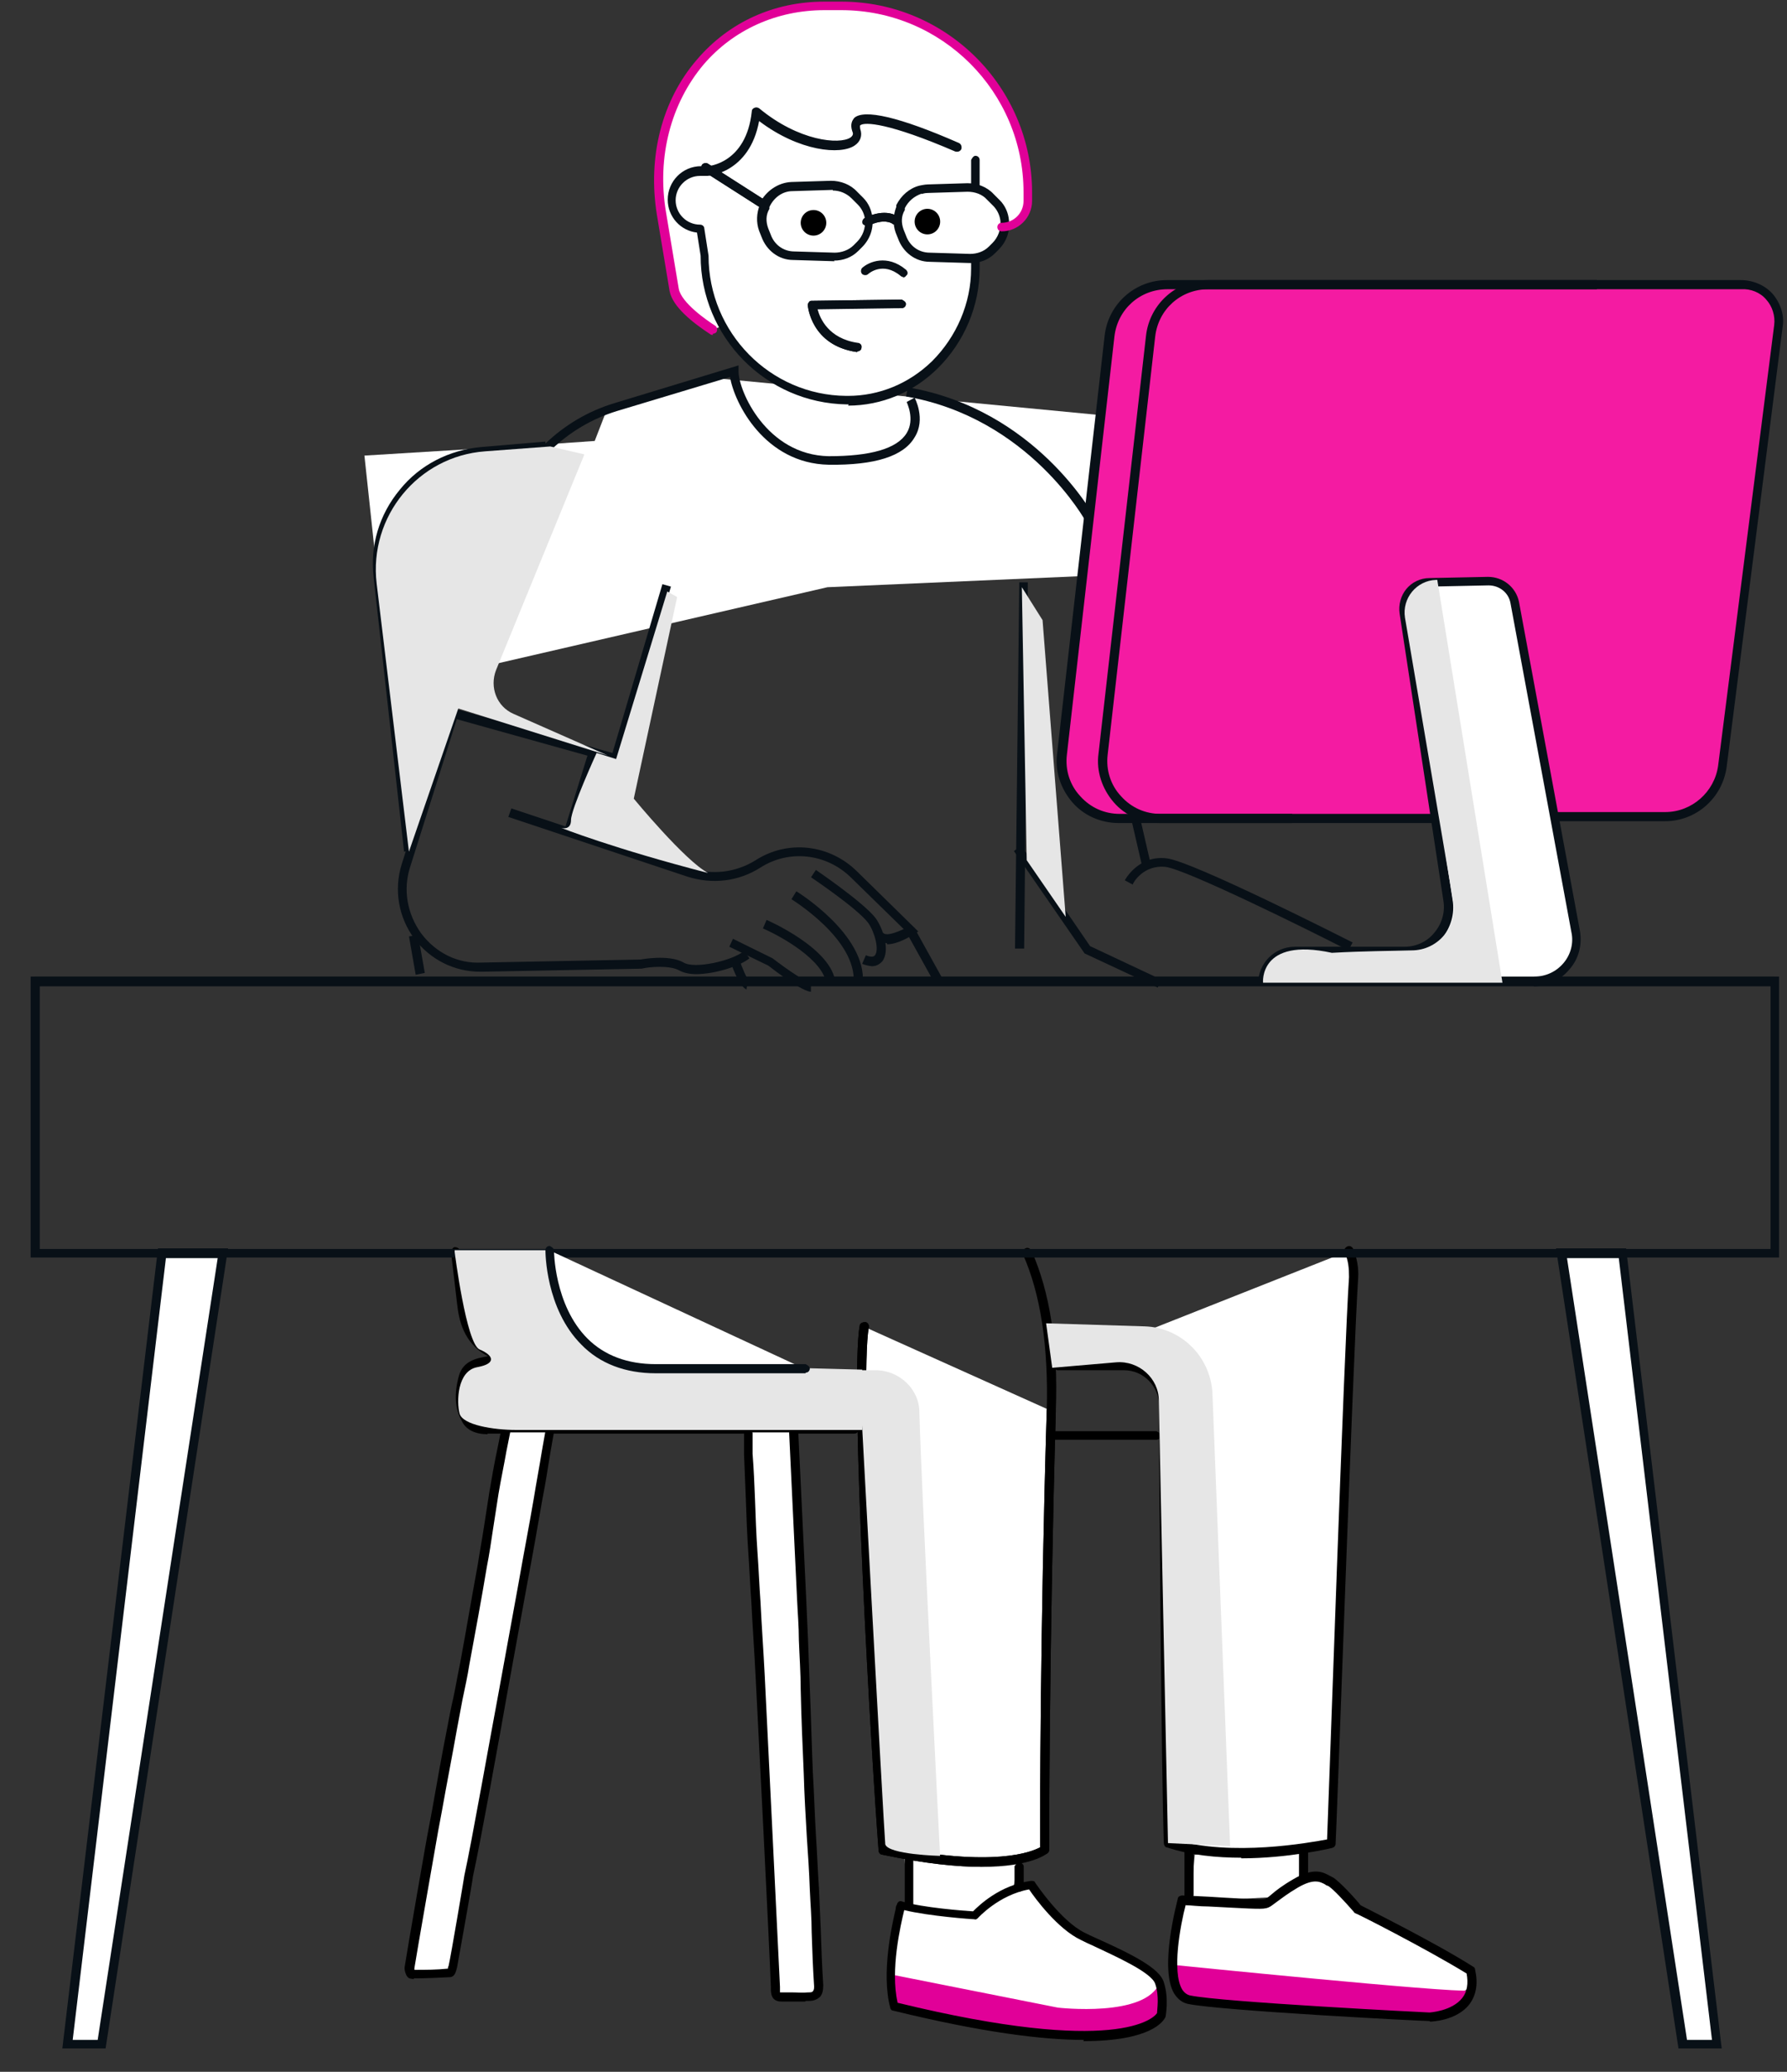 <svg width="44" height="51" viewBox="0 0 44 51" fill="none" xmlns="http://www.w3.org/2000/svg">
<rect x="0" y="0" width="44" height="51" fill="#333333" stroke="none"/>
<path d="M24.842 45.835L25.082 45.76C25.082 45.76 24.962 46.525 24.917 46.555C25.427 46.315 25.457 46.45 25.592 46.69C25.727 46.93 26.477 47.59 27.917 48.25C28.472 48.655 28.592 48.805 28.487 49.195C27.977 49.555 26.087 49.57 24.572 49.48C23.057 49.39 21.902 48.7 21.902 48.7C21.902 48.7 22.007 47.02 22.262 46.945C22.352 46.585 22.262 45.625 22.262 45.625C22.262 45.625 24.212 45.82 24.827 45.835H24.842Z" fill="white"/>
<path d="M25.894 34.735C25.729 40.555 25.729 45.55 25.729 45.55C25.729 45.55 24.934 46.225 21.754 45.55C21.589 43.39 21.034 33.985 21.289 32.665" fill="white"/>
<path d="M24.183 45.955C23.582 45.955 22.788 45.88 21.723 45.655C21.677 45.655 21.633 45.61 21.633 45.55C21.468 43.465 20.913 33.985 21.168 32.635C21.168 32.575 21.242 32.545 21.302 32.545C21.363 32.545 21.407 32.62 21.392 32.68C21.152 33.925 21.663 43 21.858 45.445C24.483 45.985 25.413 45.58 25.608 45.475C25.608 44.89 25.608 40.15 25.773 34.72C25.773 34.66 25.832 34.6 25.892 34.615C25.953 34.615 25.997 34.675 25.997 34.735C25.832 40.495 25.832 45.49 25.832 45.535C25.832 45.565 25.832 45.595 25.788 45.625C25.758 45.64 25.383 45.955 24.183 45.955Z" fill="black"/>
<path d="M33.875 47.2L35.96 48.415C35.96 48.415 36.515 48.805 35.99 49.045C35.465 49.285 30.89 48.88 30.89 48.88C30.89 48.88 28.79 48.94 28.865 48.085C28.94 47.23 28.97 46.705 29.315 46.735C29.66 46.765 31.1 46.855 31.265 46.78C31.43 46.705 32.195 46.105 32.6 46.195C33.005 46.285 33.38 47.095 33.89 47.2H33.875Z" fill="white"/>
<path d="M24.183 45.955C23.582 45.955 22.788 45.88 21.723 45.655C21.677 45.655 21.633 45.61 21.633 45.55C21.468 43.465 20.913 33.985 21.168 32.635C21.168 32.575 21.242 32.545 21.302 32.545C21.363 32.545 21.407 32.62 21.392 32.68C21.152 33.925 21.663 43 21.858 45.445C24.483 45.985 25.413 45.58 25.608 45.475C25.608 44.89 25.608 40.15 25.773 34.72C25.817 33.145 25.622 31.855 25.188 30.88C25.157 30.82 25.188 30.76 25.247 30.73C25.308 30.7 25.367 30.73 25.398 30.79C25.848 31.795 26.058 33.115 25.997 34.72C25.832 40.48 25.832 45.475 25.832 45.52C25.832 45.55 25.832 45.58 25.788 45.61C25.758 45.625 25.383 45.94 24.183 45.94V45.955Z" fill="black"/>
<path d="M28.551 48.805C28.551 48.805 28.626 49.645 28.446 49.765C28.266 49.885 26.811 50.53 23.496 49.69C22.356 49.54 21.996 49.405 21.996 49.405L21.891 48.595L26.046 49.42C26.046 49.42 28.221 49.675 28.551 48.805Z" fill="#E10098"/>
<path d="M35.539 49.57C35.539 49.57 36.439 49.045 36.184 49C35.704 49.06 28.909 48.37 28.909 48.37C28.909 48.37 28.474 49.27 30.094 49.3C31.714 49.33 35.464 49.69 35.539 49.57Z" fill="#E10098"/>
<path d="M29.312 46.81L29.418 45.655C29.418 45.655 31.488 45.625 31.907 45.565C32.328 45.505 31.802 46.675 31.802 46.675L29.312 46.81Z" fill="white"/>
<path d="M12.005 35.305C11.706 35.305 11.48 35.2 11.376 34.99C11.195 34.675 11.181 34.3 11.3 33.865C11.405 33.49 11.751 33.43 12.021 33.385C12.005 33.385 11.976 33.355 11.96 33.355C11.421 33.04 11.3 32.515 11.255 32.095L11.105 30.82C11.105 30.82 11.136 30.7 11.195 30.7C11.255 30.7 11.316 30.73 11.316 30.79L11.466 32.065C11.525 32.62 11.706 32.95 12.05 33.16C12.111 33.19 12.261 33.265 12.261 33.4C12.261 33.49 12.185 33.55 12.066 33.595C11.751 33.655 11.556 33.7 11.495 33.925C11.39 34.3 11.405 34.615 11.556 34.885C11.63 35.02 11.765 35.08 12.005 35.08C13.55 35.08 15.111 35.08 16.655 35.08H18.651C19.445 35.08 20.241 35.08 21.035 35.08C21.096 35.08 21.14 35.125 21.14 35.185C21.14 35.245 21.096 35.29 21.035 35.29C20.241 35.29 19.445 35.29 18.651 35.29H16.655C15.111 35.29 13.55 35.29 12.005 35.29V35.305Z" fill="black"/>
<path d="M12.41 35.26C12.32 35.755 12.215 36.265 12.14 36.76C12.035 37.345 11.96 37.945 11.855 38.545C11.72 39.355 11.57 40.165 11.42 40.975C11.33 41.5 11.21 42.025 11.12 42.535C10.97 43.375 10.805 44.215 10.655 45.055C10.655 45.055 10.115 48.13 10.07 48.43C10.07 48.49 10.1 48.61 10.13 48.61C10.445 48.61 10.76 48.61 11.075 48.58C11.105 48.58 11.12 48.49 11.135 48.43C11.195 48.175 11.525 46.195 11.525 46.195C11.69 45.445 12.23 42.46 12.365 41.71C12.515 40.855 12.68 40.015 12.83 39.16C12.965 38.41 13.1 37.66 13.235 36.925C13.325 36.37 13.415 35.815 13.505 35.26" fill="white"/>
<path d="M10.189 48.715C10.189 48.715 10.069 48.715 10.039 48.67C9.994 48.625 9.949 48.49 9.964 48.415C10.009 48.115 10.519 45.16 10.549 45.04L10.639 44.56C10.759 43.885 10.879 43.195 11.014 42.52C11.059 42.28 11.104 42.04 11.164 41.785C11.224 41.5 11.269 41.23 11.329 40.945C11.479 40.135 11.614 39.325 11.764 38.515C11.809 38.215 11.869 37.9 11.914 37.6C11.959 37.315 12.004 37.015 12.049 36.73C12.109 36.385 12.169 36.025 12.244 35.68L12.334 35.23C12.334 35.23 12.409 35.125 12.469 35.14C12.529 35.14 12.574 35.215 12.559 35.275L12.469 35.725C12.409 36.07 12.334 36.415 12.274 36.775C12.229 37.06 12.184 37.345 12.139 37.645C12.094 37.945 12.049 38.26 11.989 38.56C11.854 39.37 11.704 40.18 11.554 40.99C11.509 41.275 11.449 41.545 11.389 41.83C11.344 42.07 11.299 42.31 11.254 42.55C11.134 43.225 10.999 43.915 10.879 44.59L10.789 45.07C10.789 45.07 10.249 48.145 10.204 48.445C10.204 48.445 10.204 48.475 10.204 48.49C10.474 48.49 10.744 48.49 11.029 48.46C11.029 48.445 11.029 48.415 11.044 48.4C11.104 48.145 11.434 46.18 11.434 46.165C11.599 45.43 12.109 42.55 12.274 41.68L12.769 38.965C12.889 38.275 13.024 37.585 13.144 36.88C13.204 36.505 13.279 36.115 13.339 35.74L13.429 35.23C13.429 35.23 13.504 35.125 13.549 35.14C13.609 35.14 13.654 35.2 13.639 35.26L13.549 35.77C13.489 36.145 13.429 36.535 13.354 36.91C13.234 37.6 13.114 38.29 12.979 38.995L12.484 41.71C12.334 42.58 11.809 45.46 11.644 46.195C11.644 46.27 11.299 48.175 11.254 48.43C11.224 48.55 11.194 48.655 11.089 48.67C10.789 48.685 10.474 48.7 10.189 48.7V48.715Z" fill="black"/>
<path d="M19.536 35.26C19.596 36.535 19.656 37.795 19.716 39.07C19.731 39.505 19.761 39.955 19.776 40.39C19.821 41.485 19.851 42.58 19.896 43.675C19.941 44.62 20.001 45.58 20.046 46.525C20.076 47.32 20.106 48.1 20.151 48.895C20.151 49.105 20.061 49.165 19.896 49.165C19.686 49.165 19.461 49.15 19.251 49.135C19.071 49.135 19.101 49 19.101 48.895C19.086 48.295 18.756 41.815 18.726 41.245C18.666 40.225 18.606 39.205 18.546 38.17C18.516 37.735 18.501 37.315 18.486 36.88C18.456 36.34 18.441 35.8 18.426 35.26" fill="white"/>
<path d="M19.82 49.27C19.7 49.27 19.595 49.27 19.475 49.27C19.4 49.27 19.325 49.27 19.235 49.27C18.98 49.27 18.98 49.045 18.98 48.955V48.91C18.965 48.31 18.635 41.83 18.605 41.275C18.575 40.66 18.53 40.045 18.5 39.445C18.47 39.04 18.455 38.62 18.425 38.215C18.395 37.78 18.38 37.36 18.365 36.925C18.35 36.55 18.335 36.175 18.32 35.8V35.29C18.32 35.29 18.35 35.17 18.41 35.17C18.485 35.17 18.515 35.215 18.53 35.275V35.785C18.56 36.16 18.575 36.535 18.59 36.91C18.605 37.345 18.62 37.765 18.65 38.2C18.68 38.605 18.695 39.025 18.725 39.43C18.755 40.045 18.8 40.66 18.83 41.26C18.86 41.83 19.175 48.31 19.205 48.91V48.955C19.205 48.955 19.205 49.03 19.205 49.045C19.205 49.045 19.205 49.045 19.25 49.045C19.325 49.045 19.415 49.045 19.49 49.045C19.625 49.045 19.76 49.06 19.895 49.045C19.955 49.045 20 49.045 20.015 49.015C20.045 48.985 20.045 48.94 20.045 48.895C20.015 48.445 20 48.01 19.985 47.56C19.985 47.215 19.955 46.87 19.94 46.525C19.925 46.09 19.895 45.64 19.865 45.205C19.835 44.695 19.805 44.185 19.79 43.66C19.76 42.97 19.73 42.28 19.715 41.59C19.715 41.185 19.685 40.78 19.67 40.375C19.67 40.03 19.64 39.7 19.625 39.355L19.43 35.26C19.43 35.26 19.475 35.14 19.535 35.14C19.595 35.14 19.655 35.185 19.655 35.245L19.85 39.34C19.865 39.685 19.88 40.03 19.895 40.36C19.91 40.765 19.925 41.17 19.94 41.575C19.97 42.265 19.985 42.955 20.015 43.645C20.045 44.155 20.06 44.665 20.09 45.175C20.12 45.61 20.135 46.06 20.165 46.495C20.18 46.84 20.195 47.185 20.21 47.53C20.225 47.98 20.24 48.415 20.27 48.865C20.27 48.985 20.255 49.075 20.195 49.15C20.135 49.21 20.045 49.255 19.925 49.255C19.895 49.255 19.88 49.255 19.85 49.255L19.82 49.27Z" fill="black"/>
<path d="M33.216 30.79C33.306 30.985 33.336 31.21 33.321 31.435C33.201 33.295 32.766 45.37 32.766 45.37C32.766 45.37 30.441 45.925 28.761 45.37C28.686 43.57 28.656 37.06 28.641 34.6C28.641 34.06 28.206 33.64 27.666 33.64H26.016" fill="white"/>
<path d="M30.561 45.73C29.961 45.73 29.316 45.67 28.731 45.475C28.686 45.475 28.656 45.415 28.656 45.37C28.596 43.585 28.551 37.24 28.536 34.585C28.536 34.12 28.146 33.73 27.681 33.73H26.031C26.031 33.73 25.926 33.685 25.926 33.625C25.926 33.565 25.971 33.52 26.031 33.52H27.681C28.266 33.52 28.761 34 28.761 34.585C28.761 37.195 28.821 43.405 28.881 45.28C30.336 45.715 32.256 45.355 32.676 45.28C32.721 44.185 33.096 33.19 33.216 31.435C33.216 31.225 33.201 31.03 33.111 30.835C33.081 30.775 33.111 30.715 33.171 30.685C33.231 30.655 33.291 30.685 33.321 30.745C33.411 30.97 33.456 31.21 33.441 31.45C33.321 33.28 32.901 45.265 32.886 45.385C32.886 45.43 32.856 45.475 32.796 45.49C32.736 45.505 31.716 45.745 30.561 45.745V45.73Z" fill="black"/>
<path d="M35.196 49.75C34.971 49.75 30.066 49.495 29.256 49.33C29.106 49.3 29.001 49.21 28.911 49.075C28.536 48.445 28.986 46.81 29.001 46.735C29.001 46.69 29.061 46.66 29.106 46.66C29.196 46.66 29.451 46.675 29.766 46.69C30.231 46.72 31.011 46.765 31.116 46.75C31.176 46.75 31.221 46.705 31.311 46.63C31.416 46.54 31.566 46.42 31.851 46.255C32.361 45.955 32.586 46.09 32.751 46.18L32.811 46.21C32.976 46.3 33.396 46.765 33.501 46.9C33.696 47.005 35.331 47.815 36.276 48.415C36.306 48.43 36.321 48.46 36.321 48.49C36.396 48.82 36.351 49.105 36.186 49.33C35.871 49.75 35.226 49.765 35.211 49.765L35.196 49.75ZM29.196 46.885C29.061 47.395 28.851 48.535 29.106 48.97C29.151 49.045 29.226 49.105 29.301 49.12C30.081 49.285 35.151 49.54 35.196 49.54C35.196 49.54 35.751 49.51 36.006 49.18C36.126 49.03 36.156 48.82 36.111 48.58C35.106 47.965 33.396 47.095 33.366 47.095C33.366 47.095 33.336 47.08 33.336 47.065C33.126 46.825 32.796 46.465 32.691 46.42C32.676 46.42 32.646 46.405 32.631 46.39C32.496 46.315 32.346 46.24 31.956 46.465C31.701 46.615 31.551 46.735 31.446 46.81C31.341 46.885 31.266 46.96 31.161 46.975C31.056 47.005 30.621 46.975 29.751 46.93C29.526 46.93 29.316 46.9 29.196 46.9V46.885Z" fill="black"/>
<path d="M26.689 50.215C25.684 50.215 24.199 50.035 21.994 49.495C21.949 49.495 21.919 49.45 21.919 49.42C21.694 48.565 21.964 47.38 22.054 46.99C22.054 46.945 22.069 46.9 22.084 46.885C22.084 46.855 22.114 46.825 22.129 46.81C22.159 46.795 22.189 46.795 22.219 46.81C22.729 46.96 23.719 47.035 23.959 47.05C24.109 46.9 24.619 46.405 25.384 46.3C25.429 46.3 25.474 46.3 25.489 46.345C25.489 46.345 26.119 47.29 26.704 47.575C26.794 47.62 26.884 47.665 26.989 47.71C27.859 48.1 28.549 48.445 28.654 48.79C28.789 49.195 28.699 49.63 28.699 49.645C28.654 49.75 28.354 50.245 26.674 50.245L26.689 50.215ZM22.099 49.3C27.514 50.62 28.414 49.675 28.489 49.555C28.489 49.465 28.549 49.135 28.444 48.835C28.354 48.55 27.439 48.145 26.899 47.89C26.794 47.845 26.704 47.8 26.614 47.755C26.044 47.485 25.489 46.735 25.339 46.51C24.589 46.645 24.079 47.215 24.079 47.215C24.049 47.245 24.019 47.26 23.989 47.245C23.944 47.245 22.879 47.17 22.264 47.02C22.174 47.395 21.919 48.49 22.099 49.285V49.3Z" fill="black"/>
<path d="M22.382 47.005C22.382 47.005 22.277 46.96 22.277 46.9V45.73C22.277 45.73 22.322 45.625 22.382 45.625C22.382 45.625 22.487 45.67 22.487 45.73V46.9C22.487 46.9 22.442 47.005 22.382 47.005Z" fill="black"/>
<path d="M25.085 46.57C25.085 46.57 24.98 46.525 24.98 46.465V45.94C24.98 45.94 25.041 45.835 25.101 45.835C25.101 45.835 25.206 45.88 25.206 45.94V46.465C25.206 46.465 25.145 46.57 25.085 46.57Z" fill="black"/>
<path d="M29.269 46.765C29.269 46.765 29.164 46.72 29.164 46.66V45.52C29.164 45.52 29.224 45.415 29.284 45.415C29.284 45.415 29.389 45.46 29.389 45.52V46.66C29.389 46.66 29.329 46.765 29.269 46.765Z" fill="black"/>
<path d="M32.089 46.285C32.089 46.285 31.984 46.24 31.984 46.18V45.52C31.984 45.52 32.044 45.4 32.104 45.415C32.164 45.415 32.209 45.46 32.209 45.52V46.18C32.209 46.18 32.149 46.285 32.089 46.285Z" fill="black"/>
<path d="M28.473 35.44H25.878C25.878 35.44 25.773 35.395 25.773 35.335C25.773 35.275 25.818 35.23 25.878 35.23H28.473C28.473 35.23 28.578 35.275 28.578 35.335C28.578 35.395 28.533 35.44 28.473 35.44Z" fill="black"/>
<g style="mix-blend-mode:multiply">
<path d="M22.637 34.765C22.637 34.195 22.142 33.73 21.557 33.73H20.867H21.152C21.152 33.73 21.752 44.845 21.797 45.4C21.872 45.655 23.147 45.685 23.147 45.685C23.147 45.685 22.682 36.565 22.637 34.765Z" fill="#E6E6E6"/>
</g>
<path d="M9.588 16.945L8.973 11.215L13.128 10.96L14.643 10.855L14.928 10.12L17.628 9.31L27.318 10.24L28.428 12.16L26.598 12.43L26.898 13.075V14.17L20.373 14.455L9.588 16.945Z" fill="white"/>
<path d="M38.283 20.125H40.968C41.688 20.125 42.288 19.585 42.378 18.88L43.758 8.035C43.833 7.48 43.383 7 42.828 7.015H28.698C27.978 7.015 27.363 7.555 27.288 8.275L26.118 18.565C26.028 19.405 26.688 20.155 27.528 20.155H35.313" fill="white"/>
<path d="M15.245 18.82L10.625 17.53L12.365 12.565C12.815 11.305 13.835 10.315 15.125 9.925L18.185 8.995V9.145C18.185 9.625 18.875 11.2 20.405 11.23C21.425 11.23 22.085 11.05 22.325 10.66C22.535 10.315 22.325 9.91 22.325 9.895L22.52 9.79C22.52 9.79 22.805 10.315 22.52 10.765C22.25 11.23 21.545 11.455 20.405 11.44C18.83 11.41 18.08 9.925 17.975 9.28L15.185 10.12C13.97 10.495 12.995 11.425 12.575 12.625L10.91 17.365L15.08 18.535L16.31 14.38L16.52 14.44L15.23 18.805L15.245 18.82Z" fill="#081017"/>
<path d="M17.149 23.98C16.984 23.98 16.834 23.95 16.729 23.89C16.489 23.755 15.979 23.8 15.799 23.845L11.869 23.92C11.869 23.92 11.839 23.92 11.824 23.92C11.179 23.92 10.594 23.62 10.204 23.11C9.814 22.585 9.694 21.91 9.889 21.28L11.044 17.62L11.254 17.68L10.099 21.34C9.919 21.895 10.024 22.495 10.369 22.975C10.729 23.455 11.269 23.725 11.854 23.695L15.769 23.62C15.769 23.62 16.474 23.485 16.834 23.695C17.104 23.86 18.034 23.65 18.319 23.41L18.454 23.59C18.214 23.785 17.599 23.98 17.134 23.98H17.149Z" fill="#081017"/>
<path d="M14.503 18.477L13.867 20.526L14.082 20.593L14.717 18.544L14.503 18.477Z" fill="#081017"/>
<path d="M21.831 23.215C21.726 23.215 21.621 23.185 21.561 23.095L21.741 22.96C21.816 23.05 22.056 22.96 22.251 22.87L20.946 21.595C20.346 21.01 19.431 20.905 18.726 21.355C18.186 21.7 17.541 21.775 16.926 21.58L12.516 20.11L12.591 19.9L17.001 21.37C17.541 21.55 18.126 21.475 18.606 21.175C19.401 20.665 20.421 20.785 21.096 21.445L22.611 22.93L22.491 23.005C22.416 23.05 22.101 23.245 21.846 23.245L21.831 23.215Z" fill="#081017"/>
<path d="M21.469 23.785C21.469 23.785 21.319 23.77 21.229 23.725L21.319 23.515C21.394 23.545 21.499 23.575 21.544 23.515C21.649 23.38 21.544 22.96 21.379 22.72C21.109 22.36 19.969 21.595 19.969 21.595L20.089 21.415C20.089 21.415 21.259 22.21 21.559 22.6C21.754 22.87 21.919 23.41 21.724 23.665C21.679 23.71 21.604 23.785 21.469 23.785Z" fill="#081017"/>
<path d="M21.243 24.205H21.018C21.108 23.125 19.503 22.15 19.488 22.135L19.608 21.94C19.608 21.94 21.348 23.005 21.243 24.205Z" fill="#081017"/>
<path d="M20.345 24.235C20.3 23.635 19.205 23.035 18.785 22.855L18.875 22.645C18.875 22.645 20.51 23.35 20.57 24.205H20.345V24.235Z" fill="#081017"/>
<path d="M19.982 24.415C19.757 24.415 19.112 23.92 18.917 23.77L17.957 23.305L18.047 23.11L19.022 23.59C19.412 23.89 19.862 24.19 19.967 24.19V24.415H19.982Z" fill="#081017"/>
<path d="M18.378 24.355C18.378 24.355 18.213 24.325 17.988 23.68L18.198 23.605C18.273 23.83 18.393 24.1 18.438 24.145C18.438 24.145 18.438 24.145 18.408 24.145L18.378 24.37V24.355Z" fill="#081017"/>
<path d="M22.509 22.832L22.312 22.941L23.04 24.253L23.236 24.144L22.509 22.832Z" fill="#081017"/>
<path d="M10.235 23.995L10.07 23.05L10.295 23.02L10.46 23.95L10.235 23.995Z" fill="#081017"/>
<path d="M9.949 20.965L9.199 14.215C9.109 13.435 9.334 12.67 9.844 12.055C10.339 11.44 11.059 11.08 11.839 11.005L13.429 10.87V11.095L11.854 11.23C11.134 11.29 10.474 11.635 10.009 12.19C9.544 12.76 9.334 13.465 9.409 14.185L10.159 20.935L9.934 20.965H9.949Z" fill="#081017"/>
<path d="M25.217 23.35H24.992L25.097 14.335H25.307L25.217 23.35Z" fill="#081017"/>
<path d="M28.505 24.31L26.705 23.47L24.965 20.95L25.145 20.815L26.84 23.29L28.595 24.115L28.505 24.31Z" fill="#081017"/>
<path d="M26.734 12.835C26.734 12.835 25.339 10.285 22.309 9.76L22.354 9.535C25.504 10.075 26.929 12.7 26.944 12.715L26.749 12.82L26.734 12.835Z" fill="#081017"/>
<path d="M38.283 20.125H40.968C41.688 20.125 42.288 19.585 42.378 18.88L43.758 8.035C43.833 7.48 43.383 7 42.828 7.015H28.698C27.978 7.015 27.363 7.555 27.288 8.275L26.118 18.565C26.028 19.405 26.688 20.155 27.528 20.155H35.313" fill="#F41BA2"/>
<path d="M35.329 20.26H27.544C27.109 20.26 26.689 20.08 26.404 19.75C26.119 19.42 25.969 18.985 26.029 18.55L27.199 8.26C27.289 7.48 27.949 6.895 28.729 6.895H42.859C43.159 6.895 43.444 7.015 43.639 7.225C43.834 7.45 43.939 7.75 43.894 8.035L42.514 18.88C42.409 19.645 41.764 20.215 40.999 20.215H38.314V19.99H40.999C41.659 19.99 42.214 19.495 42.304 18.85L43.684 8.005C43.714 7.78 43.639 7.54 43.489 7.375C43.339 7.195 43.099 7.105 42.874 7.12H28.744C28.069 7.12 27.514 7.615 27.439 8.29L26.269 18.58C26.224 18.955 26.344 19.33 26.599 19.6C26.854 19.885 27.199 20.035 27.574 20.035H35.359V20.26H35.329Z" fill="#081017"/>
<path d="M31.803 20.26H28.563C28.128 20.26 27.708 20.08 27.423 19.75C27.138 19.42 26.988 18.985 27.048 18.55L28.218 8.26C28.308 7.48 28.968 6.895 29.748 6.895H39.318V7.12H29.748C29.073 7.12 28.518 7.615 28.443 8.29L27.273 18.58C27.228 18.955 27.348 19.33 27.603 19.6C27.858 19.885 28.203 20.035 28.578 20.035H31.818V20.26H31.803Z" fill="#081017"/>
<path d="M28.129 21.355L27.859 20.185L28.069 20.125L28.339 21.295L28.129 21.355Z" fill="#081017"/>
<path d="M33.2 23.395C32.12 22.84 29.195 21.4 28.7 21.34C28.145 21.28 27.89 21.745 27.89 21.775L27.695 21.67C27.695 21.67 28.025 21.04 28.73 21.13C29.375 21.205 33.155 23.125 33.305 23.2L33.2 23.395Z" fill="#081017"/>
<path d="M43.804 30.955H0.754V24.04H43.804V30.955ZM0.979 30.745H43.594V24.28H0.979V30.745Z" fill="#081017"/>
<path d="M31.102 24.19C31.102 23.755 31.462 23.395 31.897 23.395H34.597C35.257 23.395 35.767 22.81 35.677 22.15L34.597 15.07C34.537 14.68 34.837 14.335 35.227 14.32L36.667 14.29C36.982 14.29 37.252 14.515 37.312 14.815L38.812 22.915C38.932 23.56 38.437 24.145 37.777 24.145" fill="white"/>
<path d="M37.776 24.265V24.04C38.06 24.04 38.316 23.92 38.495 23.71C38.675 23.5 38.751 23.215 38.691 22.945L37.191 14.845C37.145 14.59 36.92 14.41 36.651 14.41L35.211 14.44C35.06 14.44 34.91 14.515 34.806 14.635C34.7 14.755 34.656 14.905 34.685 15.07L35.766 22.15C35.825 22.495 35.721 22.84 35.495 23.11C35.27 23.38 34.941 23.53 34.581 23.53H31.881C31.506 23.53 31.206 23.83 31.206 24.205H30.98C30.98 23.71 31.386 23.305 31.881 23.305H34.581C34.865 23.305 35.136 23.185 35.316 22.96C35.495 22.75 35.586 22.465 35.541 22.18L34.461 15.1C34.431 14.89 34.49 14.665 34.626 14.5C34.761 14.335 34.971 14.23 35.196 14.23L36.636 14.2C37.011 14.2 37.325 14.455 37.401 14.815L38.901 22.915C38.961 23.26 38.87 23.605 38.645 23.86C38.42 24.13 38.105 24.28 37.761 24.28L37.776 24.265Z" fill="#081017"/>
<g style="mix-blend-mode:multiply">
<path d="M16.595 33.595C16.595 33.595 14.465 34.33 13.7 31.81C13.625 31.42 13.565 31.075 13.52 30.775H11.195V30.82C11.195 30.82 11.48 33.085 11.81 33.22C12.14 33.355 12.245 33.565 11.75 33.655C11.255 33.745 11.24 34.51 11.315 34.795C11.39 35.08 12.155 35.2 12.71 35.2H21.23V33.715L16.595 33.595Z" fill="#E6E6E6"/>
</g>
<path d="M23.567 3.625C22.082 2.98 20.898 2.665 21.093 3.205C21.288 3.745 19.878 3.805 18.633 2.77C18.483 4.18 17.433 4.21 17.433 4.21H17.267C16.878 4.21 16.562 4.525 16.562 4.915C16.562 5.305 16.878 5.62 17.267 5.62L17.372 6.295C17.372 8.245 18.933 9.82 20.867 9.85C22.637 9.88 24.047 8.365 24.047 6.595V3.925" fill="white"/>
<path d="M21.198 4.945L21.048 4.795C20.898 4.645 20.688 4.555 20.478 4.555L19.503 4.585C19.218 4.585 18.948 4.765 18.828 5.035V5.08C18.738 5.26 18.723 5.455 18.798 5.635L18.858 5.785C18.963 6.07 19.233 6.28 19.548 6.28L20.538 6.31C20.748 6.31 20.943 6.235 21.093 6.1L21.183 6.01C21.348 5.845 21.438 5.62 21.408 5.38C21.393 5.215 21.318 5.065 21.198 4.945Z" fill="#F41BA2"/>
<path d="M18.827 5.155C18.827 5.155 18.782 5.155 18.767 5.14L17.312 4.21C17.312 4.21 17.252 4.105 17.282 4.06C17.312 4.015 17.387 4 17.432 4.03L18.887 4.96C18.887 4.96 18.947 5.065 18.917 5.11C18.902 5.14 18.857 5.155 18.827 5.155Z" fill="#081017"/>
<path d="M21.348 5.575C21.348 5.575 21.273 5.545 21.242 5.515C21.212 5.455 21.242 5.395 21.288 5.365C21.812 5.11 22.098 5.32 22.098 5.335C22.142 5.38 22.157 5.44 22.113 5.485C22.082 5.53 22.008 5.545 21.962 5.5C21.962 5.5 21.767 5.365 21.378 5.56C21.363 5.56 21.348 5.56 21.332 5.56L21.348 5.575Z" fill="#081017"/>
<path d="M22.667 4.66C22.457 4.72 22.277 4.87 22.187 5.08V5.125C22.097 5.305 22.082 5.5 22.157 5.68L22.217 5.83C22.322 6.115 22.592 6.325 22.907 6.325L23.897 6.355C24.107 6.355 24.302 6.28 24.452 6.145L24.542 6.055C24.707 5.89 24.797 5.665 24.767 5.425C24.752 5.26 24.677 5.11 24.572 4.99L24.422 4.84C24.272 4.69 24.062 4.6 23.852 4.6L22.877 4.63C22.877 4.63 22.757 4.63 22.697 4.66" fill="#F41BA2"/>
<path d="M21.424 8.905C21.424 8.905 21.424 8.905 21.409 8.905C20.074 8.71 19.969 7.555 19.969 7.54C19.969 7.51 19.969 7.48 19.999 7.45C20.014 7.42 20.044 7.42 20.074 7.42L22.489 7.375C22.489 7.375 22.594 7.42 22.594 7.48C22.594 7.54 22.549 7.585 22.489 7.585L20.194 7.615C20.254 7.885 20.494 8.515 21.424 8.65C21.484 8.65 21.529 8.71 21.514 8.77C21.514 8.83 21.454 8.86 21.409 8.86L21.424 8.905Z" fill="#081017"/>
<path d="M21.198 4.945L21.048 4.795C20.898 4.645 20.688 4.555 20.478 4.555L19.503 4.585C19.218 4.585 18.948 4.765 18.828 5.035V5.08C18.738 5.26 18.723 5.455 18.798 5.635L18.858 5.785C18.963 6.07 19.233 6.28 19.548 6.28L20.538 6.31C20.748 6.31 20.943 6.235 21.093 6.1L21.183 6.01C21.348 5.845 21.438 5.62 21.408 5.38C21.393 5.215 21.318 5.065 21.198 4.945Z" fill="white"/>
<path d="M22.037 5.425C22.037 5.425 21.812 5.245 21.332 5.47L22.037 5.425Z" fill="white"/>
<path d="M22.667 4.66C22.457 4.72 22.277 4.87 22.187 5.08V5.125C22.097 5.305 22.082 5.5 22.157 5.68L22.217 5.83C22.322 6.115 22.592 6.325 22.907 6.325L23.897 6.355C24.107 6.355 24.302 6.28 24.452 6.145L24.542 6.055C24.707 5.89 24.797 5.665 24.767 5.425C24.752 5.26 24.677 5.11 24.572 4.99L24.422 4.84C24.272 4.69 24.062 4.6 23.852 4.6L22.877 4.63C22.877 4.63 22.757 4.63 22.697 4.66" fill="white"/>
<path d="M22.501 7.495L20.086 7.54C20.086 7.54 20.161 8.62 21.421 8.8" fill="white"/>
<path d="M21.32 6.88C21.32 6.88 21.74 6.505 22.265 6.925L21.32 6.88Z" fill="white"/>
<path d="M24.663 5.575C25.023 5.575 25.308 5.29 25.308 4.93V4.72C25.308 2.185 23.253 0.13 20.718 0.13H20.299C17.584 0.13 15.858 2.56 16.294 5.23L16.608 7.12C16.669 7.495 17.238 7.9 17.553 8.11" fill="white"/>
<path d="M23.567 3.625C22.082 2.98 20.898 2.665 21.093 3.205C21.288 3.745 19.878 3.805 18.633 2.77C18.483 4.18 17.433 4.21 17.433 4.21H17.267C16.878 4.21 16.562 4.525 16.562 4.915C16.562 5.305 16.878 5.62 17.267 5.62L17.372 6.295C17.372 8.245 18.933 9.82 20.867 9.85C22.637 9.88 24.047 8.365 24.047 6.595V3.925" fill="white"/>
<path d="M20.896 9.955C20.896 9.955 20.866 9.955 20.851 9.955C18.856 9.925 17.251 8.29 17.251 6.295L17.161 5.725C16.756 5.68 16.441 5.335 16.441 4.915C16.441 4.465 16.801 4.09 17.266 4.09H17.431C17.431 4.09 18.376 4.03 18.511 2.74C18.511 2.695 18.541 2.665 18.586 2.65C18.631 2.635 18.661 2.65 18.691 2.665C19.666 3.475 20.671 3.565 20.941 3.385C21.001 3.34 21.016 3.295 20.986 3.235C20.926 3.055 20.986 2.965 21.031 2.905C21.271 2.68 22.141 2.875 23.611 3.52C23.671 3.55 23.686 3.61 23.671 3.67C23.641 3.73 23.581 3.745 23.521 3.73C21.886 3.025 21.286 2.995 21.181 3.085C21.166 3.1 21.181 3.16 21.181 3.175C21.241 3.34 21.181 3.49 21.046 3.58C20.701 3.82 19.681 3.73 18.691 2.98C18.451 4.27 17.431 4.33 17.416 4.33H17.236C16.906 4.33 16.636 4.6 16.636 4.93C16.636 5.26 16.906 5.53 17.236 5.53C17.296 5.53 17.341 5.575 17.341 5.62L17.446 6.295C17.446 8.185 18.961 9.73 20.836 9.745C20.836 9.745 20.866 9.745 20.881 9.745C21.646 9.745 22.381 9.445 22.951 8.89C23.551 8.29 23.911 7.465 23.911 6.61V3.94C23.911 3.94 23.956 3.835 24.016 3.835C24.076 3.835 24.121 3.88 24.121 3.94V6.61C24.121 7.525 23.746 8.41 23.101 9.055C22.501 9.655 21.706 9.985 20.881 9.985L20.896 9.955Z" fill="#081017"/>
<path d="M21.198 4.945L21.048 4.795C20.898 4.645 20.688 4.555 20.478 4.555L19.503 4.585C19.218 4.585 18.948 4.765 18.828 5.035V5.08C18.738 5.26 18.723 5.455 18.798 5.635L18.858 5.785C18.963 6.07 19.233 6.28 19.548 6.28L20.538 6.31C20.748 6.31 20.943 6.235 21.093 6.1L21.183 6.01C21.348 5.845 21.438 5.62 21.408 5.38C21.393 5.215 21.318 5.065 21.198 4.945Z" fill="#F41BA2"/>
<path d="M18.827 5.155C18.827 5.155 18.782 5.155 18.767 5.14L17.312 4.21C17.312 4.21 17.252 4.105 17.282 4.06C17.312 4.015 17.387 4 17.432 4.03L18.887 4.96C18.887 4.96 18.947 5.065 18.917 5.11C18.902 5.14 18.857 5.155 18.827 5.155Z" fill="#081017"/>
<path d="M21.348 5.575C21.348 5.575 21.273 5.545 21.242 5.515C21.212 5.455 21.242 5.395 21.288 5.365C21.812 5.11 22.098 5.32 22.098 5.335C22.142 5.38 22.157 5.44 22.113 5.485C22.082 5.53 22.008 5.545 21.962 5.5C21.962 5.5 21.767 5.365 21.378 5.56C21.363 5.56 21.348 5.56 21.332 5.56L21.348 5.575Z" fill="#081017"/>
<path d="M22.667 4.66C22.457 4.72 22.277 4.87 22.187 5.08V5.125C22.097 5.305 22.082 5.5 22.157 5.68L22.217 5.83C22.322 6.115 22.592 6.325 22.907 6.325L23.897 6.355C24.107 6.355 24.302 6.28 24.452 6.145L24.542 6.055C24.707 5.89 24.797 5.665 24.767 5.425C24.752 5.26 24.677 5.11 24.572 4.99L24.422 4.84C24.272 4.69 24.062 4.6 23.852 4.6L22.877 4.63C22.877 4.63 22.757 4.63 22.697 4.66" fill="#F41BA2"/>
<path d="M21.106 8.665C21.106 8.665 21.106 8.665 21.091 8.665C19.966 8.5 19.891 7.525 19.891 7.525C19.891 7.495 19.891 7.465 19.921 7.435C19.936 7.405 19.966 7.405 19.996 7.405L22.201 7.375C22.201 7.375 22.306 7.42 22.306 7.48C22.306 7.54 22.261 7.585 22.201 7.585L20.131 7.615C20.191 7.84 20.401 8.335 21.121 8.44C21.181 8.44 21.226 8.5 21.211 8.56C21.211 8.62 21.151 8.65 21.106 8.65V8.665Z" fill="#081017"/>
<path d="M21.198 4.945L21.048 4.795C20.898 4.645 20.688 4.555 20.478 4.555L19.503 4.585C19.218 4.585 18.948 4.765 18.828 5.035V5.08C18.738 5.26 18.723 5.455 18.798 5.635L18.858 5.785C18.963 6.07 19.233 6.28 19.548 6.28L20.538 6.31C20.748 6.31 20.943 6.235 21.093 6.1L21.183 6.01C21.348 5.845 21.438 5.62 21.408 5.38C21.393 5.215 21.318 5.065 21.198 4.945Z" fill="white"/>
<path d="M22.037 5.425C22.037 5.425 21.812 5.245 21.332 5.47L22.037 5.425Z" fill="white"/>
<path d="M22.667 4.66C22.457 4.72 22.277 4.87 22.187 5.08V5.125C22.097 5.305 22.082 5.5 22.157 5.68L22.217 5.83C22.322 6.115 22.592 6.325 22.907 6.325L23.897 6.355C24.107 6.355 24.302 6.28 24.452 6.145L24.542 6.055C24.707 5.89 24.797 5.665 24.767 5.425C24.752 5.26 24.677 5.11 24.572 4.99L24.422 4.84C24.272 4.69 24.062 4.6 23.852 4.6L22.877 4.63C22.877 4.63 22.757 4.63 22.697 4.66" fill="white"/>
<path d="M22.201 7.48L19.996 7.51C19.996 7.51 20.056 8.395 21.106 8.56" fill="white"/>
<path d="M20.55 6.43C20.55 6.43 20.535 6.43 20.52 6.43L19.53 6.4C19.17 6.4 18.87 6.16 18.75 5.83L18.69 5.68C18.615 5.47 18.63 5.245 18.705 5.05V5.005C18.855 4.705 19.155 4.495 19.485 4.48L20.46 4.45C20.7 4.45 20.94 4.54 21.105 4.72L21.255 4.87C21.39 5.005 21.465 5.185 21.48 5.365C21.51 5.635 21.42 5.89 21.225 6.085L21.135 6.175C20.97 6.34 20.76 6.415 20.535 6.415L20.55 6.43ZM20.505 4.675C20.505 4.675 20.505 4.675 20.49 4.675L19.515 4.705C19.26 4.705 19.05 4.87 18.945 5.095V5.14C18.855 5.29 18.855 5.455 18.915 5.62L18.975 5.77C19.065 6.025 19.29 6.19 19.56 6.19L20.55 6.22C20.715 6.22 20.895 6.16 21.015 6.04L21.105 5.95C21.24 5.815 21.315 5.62 21.3 5.41C21.285 5.275 21.225 5.14 21.12 5.035L20.97 4.885C20.85 4.765 20.685 4.69 20.505 4.69V4.675Z" fill="#081017"/>
<path d="M18.827 5.155C18.827 5.155 18.782 5.155 18.767 5.14L17.312 4.21C17.312 4.21 17.252 4.105 17.282 4.06C17.312 4.015 17.387 4 17.432 4.03L18.887 4.96C18.887 4.96 18.947 5.065 18.917 5.11C18.902 5.14 18.857 5.155 18.827 5.155Z" fill="#081017"/>
<path d="M21.348 5.575C21.348 5.575 21.273 5.545 21.242 5.515C21.212 5.455 21.242 5.395 21.288 5.365C21.812 5.11 22.098 5.32 22.098 5.335C22.142 5.38 22.157 5.44 22.113 5.485C22.082 5.53 22.008 5.545 21.962 5.5C21.962 5.5 21.767 5.365 21.378 5.56C21.363 5.56 21.348 5.56 21.332 5.56L21.348 5.575Z" fill="#081017"/>
<path d="M23.913 6.475C23.913 6.475 23.898 6.475 23.883 6.475L22.893 6.445C22.533 6.445 22.233 6.205 22.113 5.875L22.053 5.725C21.978 5.515 21.993 5.29 22.068 5.095V5.05C22.188 4.81 22.398 4.63 22.638 4.57C22.638 4.57 22.773 4.54 22.848 4.54L23.823 4.51C24.063 4.51 24.303 4.6 24.468 4.78L24.618 4.93C24.753 5.065 24.828 5.245 24.843 5.425C24.873 5.695 24.783 5.95 24.588 6.145L24.498 6.235C24.333 6.4 24.123 6.475 23.898 6.475H23.913ZM22.698 4.765C22.518 4.825 22.368 4.945 22.278 5.125V5.17C22.188 5.32 22.188 5.485 22.248 5.65L22.308 5.8C22.398 6.055 22.623 6.22 22.893 6.22L23.883 6.25C24.063 6.25 24.228 6.19 24.348 6.07L24.438 5.98C24.573 5.845 24.648 5.65 24.633 5.44C24.618 5.305 24.558 5.17 24.453 5.065L24.303 4.915C24.183 4.78 24.003 4.72 23.823 4.72L22.848 4.75C22.848 4.75 22.743 4.75 22.698 4.78V4.765Z" fill="#081017"/>
<path d="M21.106 8.665C21.106 8.665 21.106 8.665 21.091 8.665C19.966 8.5 19.891 7.525 19.891 7.525C19.891 7.495 19.891 7.465 19.921 7.435C19.936 7.405 19.966 7.405 19.996 7.405L22.201 7.375C22.201 7.375 22.306 7.42 22.306 7.48C22.306 7.54 22.261 7.585 22.201 7.585L20.131 7.615C20.191 7.84 20.401 8.335 21.121 8.44C21.181 8.44 21.226 8.5 21.211 8.56C21.211 8.62 21.151 8.65 21.106 8.65V8.665Z" fill="#081017"/>
<path d="M21.301 6.67C21.301 6.67 21.721 6.295 22.246 6.715L21.301 6.67Z" fill="white"/>
<path d="M22.248 6.82C22.248 6.82 22.203 6.82 22.173 6.79C21.738 6.43 21.393 6.73 21.378 6.745C21.333 6.79 21.258 6.775 21.228 6.745C21.183 6.7 21.198 6.625 21.228 6.595C21.393 6.445 21.843 6.25 22.308 6.64C22.353 6.685 22.368 6.745 22.308 6.79C22.293 6.82 22.248 6.835 22.218 6.835L22.248 6.82Z" fill="#081017"/>
<path d="M17.552 8.245C17.552 8.245 17.507 8.245 17.492 8.23C17.057 7.945 16.562 7.555 16.487 7.165L16.172 5.275C15.947 3.865 16.292 2.47 17.162 1.465C17.942 0.55 19.052 0.04 20.297 0.04H20.717C23.312 0.04 25.412 2.155 25.412 4.735V4.945C25.412 5.365 25.067 5.695 24.662 5.695C24.602 5.695 24.557 5.65 24.557 5.59C24.557 5.53 24.602 5.485 24.662 5.485C24.962 5.485 25.202 5.245 25.202 4.945V4.735C25.202 2.26 23.192 0.25 20.717 0.25H20.297C19.127 0.25 18.062 0.73 17.327 1.585C16.517 2.545 16.172 3.865 16.397 5.215L16.712 7.105C16.772 7.45 17.402 7.885 17.612 8.02C17.657 8.05 17.672 8.125 17.642 8.17C17.627 8.2 17.582 8.215 17.552 8.215V8.245Z" fill="#E10098"/>
<path d="M22.834 5.77C23.009 5.77 23.149 5.629 23.149 5.455C23.149 5.281 23.009 5.14 22.834 5.14C22.661 5.14 22.52 5.281 22.52 5.455C22.52 5.629 22.661 5.77 22.834 5.77Z" fill="black"/>
<path d="M20.03 5.8C20.204 5.8 20.345 5.659 20.345 5.485C20.345 5.311 20.204 5.17 20.03 5.17C19.856 5.17 19.715 5.311 19.715 5.485C19.715 5.659 19.856 5.8 20.03 5.8Z" fill="black"/>
<path d="M13.52 30.775C13.52 30.775 13.52 33.7 16.13 33.7H19.82" fill="white"/>
<path d="M19.835 33.805H16.145C15.395 33.805 14.765 33.565 14.315 33.1C13.43 32.215 13.43 30.82 13.43 30.775C13.43 30.715 13.475 30.67 13.535 30.67C13.535 30.67 13.64 30.715 13.64 30.775C13.64 30.775 13.64 32.125 14.465 32.95C14.885 33.37 15.455 33.58 16.145 33.58H19.835C19.835 33.58 19.94 33.625 19.94 33.685C19.94 33.745 19.895 33.79 19.835 33.79V33.805Z" fill="#081017"/>
<g style="mix-blend-mode:multiply">
<path d="M14.389 11.185L12.214 16.495C12.05 16.915 12.229 17.395 12.649 17.575L14.96 18.595L11.284 17.44L10.069 20.965L9.274 14.365C9.079 12.715 10.294 11.23 11.944 11.11L13.55 10.99" fill="#E6E6E6"/>
</g>
<g style="mix-blend-mode:multiply">
<path d="M16.67 14.71L15.605 19.66C15.605 19.66 16.865 21.19 17.435 21.49C15.11 20.89 13.82 20.38 13.82 20.38C13.82 20.38 14.06 20.455 14.06 20.185C14.06 19.915 14.69 18.535 14.69 18.535L15.17 18.685L16.43 14.56L16.67 14.695V14.71Z" fill="#E6E6E6"/>
</g>
<g style="mix-blend-mode:multiply">
<path d="M25.758 32.575L28.188 32.65C29.088 32.68 29.808 33.4 29.853 34.3L30.288 45.445L28.758 45.37L28.533 34.48C28.533 33.925 28.038 33.49 27.483 33.535L25.908 33.67L25.758 32.575Z" fill="#E6E6E6"/>
</g>
<g style="mix-blend-mode:multiply">
<path d="M25.16 14.455L25.67 15.265L26.24 22.57L25.28 21.175L25.16 14.455Z" fill="#E6E6E6"/>
</g>
<path d="M43.684 24.04H0.859V24.265H43.684V24.04Z" fill="#081017"/>
<g style="mix-blend-mode:multiply">
<path d="M35.389 14.275L36.994 24.19H31.099C31.099 24.19 30.994 23.065 32.794 23.455C33.589 23.41 34.249 23.41 34.759 23.395C35.404 23.395 35.899 22.81 35.779 22.18L34.594 15.205C34.519 14.725 34.879 14.29 35.359 14.275H35.374H35.389Z" fill="#E6E6E6"/>
</g>
<path d="M3.981 30.85L1.656 50.32H2.511L5.496 30.85H3.981Z" fill="white"/>
<path d="M2.6 50.425H1.535L3.89 30.73H5.615L2.6 50.425ZM1.775 50.215H2.405L5.36 30.97H4.085L1.79 50.215H1.775Z" fill="#081017"/>
<path d="M39.949 30.85L42.274 50.32H41.419L38.434 30.85H39.949Z" fill="white"/>
<path d="M42.392 50.425H41.328L38.312 30.73H40.038L42.392 50.425ZM41.523 50.215H42.153L39.858 30.97H38.583L41.538 50.215H41.523Z" fill="#081017"/>
</svg>
